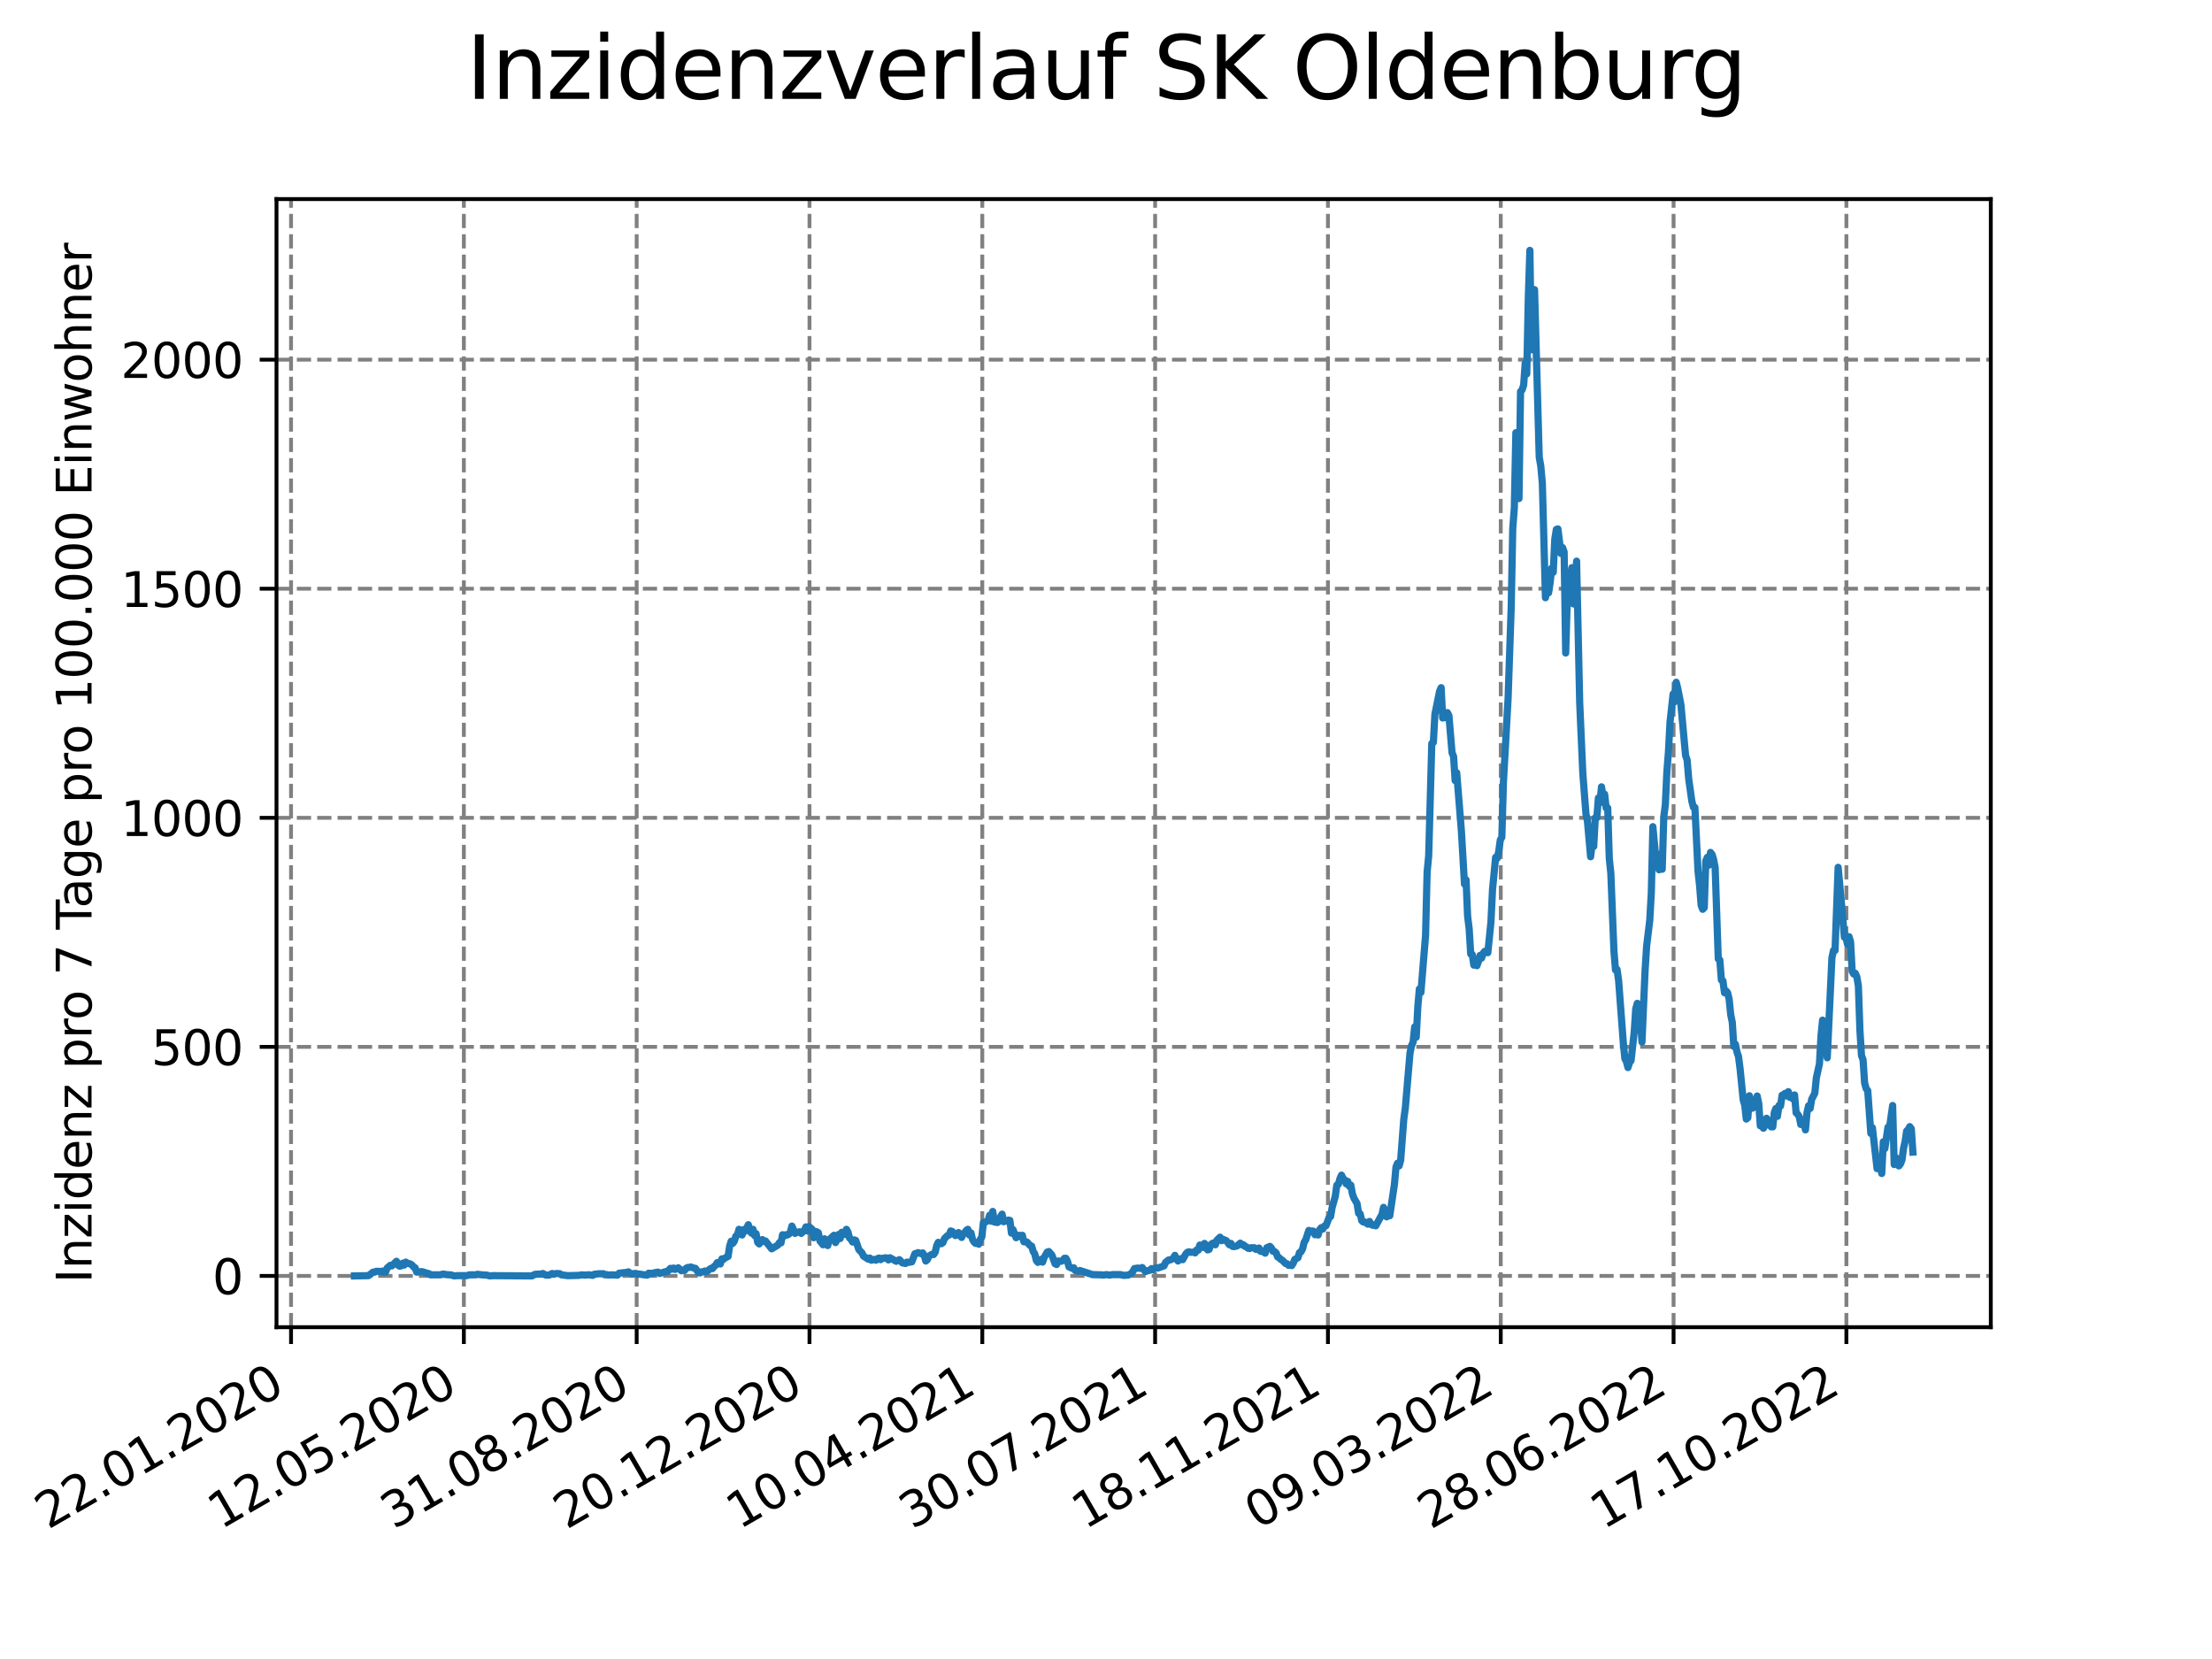 <?xml version="1.0" encoding="utf-8" standalone="no"?>
<!DOCTYPE svg PUBLIC "-//W3C//DTD SVG 1.1//EN"
  "http://www.w3.org/Graphics/SVG/1.1/DTD/svg11.dtd">
<svg xmlns:xlink="http://www.w3.org/1999/xlink" width="460.8pt" height="345.6pt" viewBox="0 0 460.8 345.6" xmlns="http://www.w3.org/2000/svg" version="1.1">
 <defs>
  <style type="text/css">*{stroke-linejoin: round; stroke-linecap: butt}</style>
 </defs>
 <g id="figure_1">
  <g id="patch_1">
   <path d="M 0 345.6 
L 460.8 345.6 
L 460.8 0 
L 0 0 
z
" style="fill: #ffffff"/>
  </g>
  <g id="axes_1">
   <g id="patch_2">
    <path d="M 57.6 276.48 
L 414.72 276.48 
L 414.72 41.472 
L 57.6 41.472 
z
" style="fill: #ffffff"/>
   </g>
   <g id="matplotlib.axis_1">
    <g id="xtick_1">
     <g id="line2d_1">
      <path d="M 60.63 276.48 
L 60.63 41.472 
" clip-path="url(#p6cd1d36411)" style="fill: none; stroke-dasharray: 2.96,1.28; stroke-dashoffset: 0; stroke: #808080; stroke-width: 0.8"/>
     </g>
     <g id="line2d_2">
      <defs>
       <path id="m07da570ac6" d="M 0 0 
L 0 3.5 
" style="stroke: #000000; stroke-width: 0.8"/>
      </defs>
      <g>
       <use xlink:href="#m07da570ac6" x="60.63" y="276.48" style="stroke: #000000; stroke-width: 0.8"/>
      </g>
     </g>
     <g id="text_1">
      <!-- 22.01.2020 -->
      <g transform="translate(10.005 318.689) rotate(-30) scale(0.1 -0.1)">
       <defs>
        <path id="DejaVuSans-32" d="M 1228 531 
L 3431 531 
L 3431 0 
L 469 0 
L 469 531 
Q 828 903 1448 1529 
Q 2069 2156 2228 2338 
Q 2531 2678 2651 2914 
Q 2772 3150 2772 3378 
Q 2772 3750 2511 3984 
Q 2250 4219 1831 4219 
Q 1534 4219 1204 4116 
Q 875 4013 500 3803 
L 500 4441 
Q 881 4594 1212 4672 
Q 1544 4750 1819 4750 
Q 2544 4750 2975 4387 
Q 3406 4025 3406 3419 
Q 3406 3131 3298 2873 
Q 3191 2616 2906 2266 
Q 2828 2175 2409 1742 
Q 1991 1309 1228 531 
z
" transform="scale(0.016)"/>
        <path id="DejaVuSans-2e" d="M 684 794 
L 1344 794 
L 1344 0 
L 684 0 
L 684 794 
z
" transform="scale(0.016)"/>
        <path id="DejaVuSans-30" d="M 2034 4250 
Q 1547 4250 1301 3770 
Q 1056 3291 1056 2328 
Q 1056 1369 1301 889 
Q 1547 409 2034 409 
Q 2525 409 2770 889 
Q 3016 1369 3016 2328 
Q 3016 3291 2770 3770 
Q 2525 4250 2034 4250 
z
M 2034 4750 
Q 2819 4750 3233 4129 
Q 3647 3509 3647 2328 
Q 3647 1150 3233 529 
Q 2819 -91 2034 -91 
Q 1250 -91 836 529 
Q 422 1150 422 2328 
Q 422 3509 836 4129 
Q 1250 4750 2034 4750 
z
" transform="scale(0.016)"/>
        <path id="DejaVuSans-31" d="M 794 531 
L 1825 531 
L 1825 4091 
L 703 3866 
L 703 4441 
L 1819 4666 
L 2450 4666 
L 2450 531 
L 3481 531 
L 3481 0 
L 794 0 
L 794 531 
z
" transform="scale(0.016)"/>
       </defs>
       <use xlink:href="#DejaVuSans-32"/>
       <use xlink:href="#DejaVuSans-32" x="63.623"/>
       <use xlink:href="#DejaVuSans-2e" x="127.246"/>
       <use xlink:href="#DejaVuSans-30" x="159.033"/>
       <use xlink:href="#DejaVuSans-31" x="222.656"/>
       <use xlink:href="#DejaVuSans-2e" x="286.279"/>
       <use xlink:href="#DejaVuSans-32" x="318.066"/>
       <use xlink:href="#DejaVuSans-30" x="381.689"/>
       <use xlink:href="#DejaVuSans-32" x="445.312"/>
       <use xlink:href="#DejaVuSans-30" x="508.936"/>
      </g>
     </g>
    </g>
    <g id="xtick_2">
     <g id="line2d_3">
      <path d="M 96.63 276.48 
L 96.63 41.472 
" clip-path="url(#p6cd1d36411)" style="fill: none; stroke-dasharray: 2.96,1.28; stroke-dashoffset: 0; stroke: #808080; stroke-width: 0.8"/>
     </g>
     <g id="line2d_4">
      <g>
       <use xlink:href="#m07da570ac6" x="96.63" y="276.48" style="stroke: #000000; stroke-width: 0.8"/>
      </g>
     </g>
     <g id="text_2">
      <!-- 12.05.2020 -->
      <g transform="translate(46.005 318.689) rotate(-30) scale(0.1 -0.1)">
       <defs>
        <path id="DejaVuSans-35" d="M 691 4666 
L 3169 4666 
L 3169 4134 
L 1269 4134 
L 1269 2991 
Q 1406 3038 1543 3061 
Q 1681 3084 1819 3084 
Q 2600 3084 3056 2656 
Q 3513 2228 3513 1497 
Q 3513 744 3044 326 
Q 2575 -91 1722 -91 
Q 1428 -91 1123 -41 
Q 819 9 494 109 
L 494 744 
Q 775 591 1075 516 
Q 1375 441 1709 441 
Q 2250 441 2565 725 
Q 2881 1009 2881 1497 
Q 2881 1984 2565 2268 
Q 2250 2553 1709 2553 
Q 1456 2553 1204 2497 
Q 953 2441 691 2322 
L 691 4666 
z
" transform="scale(0.016)"/>
       </defs>
       <use xlink:href="#DejaVuSans-31"/>
       <use xlink:href="#DejaVuSans-32" x="63.623"/>
       <use xlink:href="#DejaVuSans-2e" x="127.246"/>
       <use xlink:href="#DejaVuSans-30" x="159.033"/>
       <use xlink:href="#DejaVuSans-35" x="222.656"/>
       <use xlink:href="#DejaVuSans-2e" x="286.279"/>
       <use xlink:href="#DejaVuSans-32" x="318.066"/>
       <use xlink:href="#DejaVuSans-30" x="381.689"/>
       <use xlink:href="#DejaVuSans-32" x="445.312"/>
       <use xlink:href="#DejaVuSans-30" x="508.936"/>
      </g>
     </g>
    </g>
    <g id="xtick_3">
     <g id="line2d_5">
      <path d="M 132.631 276.48 
L 132.631 41.472 
" clip-path="url(#p6cd1d36411)" style="fill: none; stroke-dasharray: 2.96,1.28; stroke-dashoffset: 0; stroke: #808080; stroke-width: 0.8"/>
     </g>
     <g id="line2d_6">
      <g>
       <use xlink:href="#m07da570ac6" x="132.631" y="276.48" style="stroke: #000000; stroke-width: 0.8"/>
      </g>
     </g>
     <g id="text_3">
      <!-- 31.08.2020 -->
      <g transform="translate(82.006 318.689) rotate(-30) scale(0.1 -0.1)">
       <defs>
        <path id="DejaVuSans-33" d="M 2597 2516 
Q 3050 2419 3304 2112 
Q 3559 1806 3559 1356 
Q 3559 666 3084 287 
Q 2609 -91 1734 -91 
Q 1441 -91 1130 -33 
Q 819 25 488 141 
L 488 750 
Q 750 597 1062 519 
Q 1375 441 1716 441 
Q 2309 441 2620 675 
Q 2931 909 2931 1356 
Q 2931 1769 2642 2001 
Q 2353 2234 1838 2234 
L 1294 2234 
L 1294 2753 
L 1863 2753 
Q 2328 2753 2575 2939 
Q 2822 3125 2822 3475 
Q 2822 3834 2567 4026 
Q 2313 4219 1838 4219 
Q 1578 4219 1281 4162 
Q 984 4106 628 3988 
L 628 4550 
Q 988 4650 1302 4700 
Q 1616 4750 1894 4750 
Q 2613 4750 3031 4423 
Q 3450 4097 3450 3541 
Q 3450 3153 3228 2886 
Q 3006 2619 2597 2516 
z
" transform="scale(0.016)"/>
        <path id="DejaVuSans-38" d="M 2034 2216 
Q 1584 2216 1326 1975 
Q 1069 1734 1069 1313 
Q 1069 891 1326 650 
Q 1584 409 2034 409 
Q 2484 409 2743 651 
Q 3003 894 3003 1313 
Q 3003 1734 2745 1975 
Q 2488 2216 2034 2216 
z
M 1403 2484 
Q 997 2584 770 2862 
Q 544 3141 544 3541 
Q 544 4100 942 4425 
Q 1341 4750 2034 4750 
Q 2731 4750 3128 4425 
Q 3525 4100 3525 3541 
Q 3525 3141 3298 2862 
Q 3072 2584 2669 2484 
Q 3125 2378 3379 2068 
Q 3634 1759 3634 1313 
Q 3634 634 3220 271 
Q 2806 -91 2034 -91 
Q 1263 -91 848 271 
Q 434 634 434 1313 
Q 434 1759 690 2068 
Q 947 2378 1403 2484 
z
M 1172 3481 
Q 1172 3119 1398 2916 
Q 1625 2713 2034 2713 
Q 2441 2713 2670 2916 
Q 2900 3119 2900 3481 
Q 2900 3844 2670 4047 
Q 2441 4250 2034 4250 
Q 1625 4250 1398 4047 
Q 1172 3844 1172 3481 
z
" transform="scale(0.016)"/>
       </defs>
       <use xlink:href="#DejaVuSans-33"/>
       <use xlink:href="#DejaVuSans-31" x="63.623"/>
       <use xlink:href="#DejaVuSans-2e" x="127.246"/>
       <use xlink:href="#DejaVuSans-30" x="159.033"/>
       <use xlink:href="#DejaVuSans-38" x="222.656"/>
       <use xlink:href="#DejaVuSans-2e" x="286.279"/>
       <use xlink:href="#DejaVuSans-32" x="318.066"/>
       <use xlink:href="#DejaVuSans-30" x="381.689"/>
       <use xlink:href="#DejaVuSans-32" x="445.312"/>
       <use xlink:href="#DejaVuSans-30" x="508.936"/>
      </g>
     </g>
    </g>
    <g id="xtick_4">
     <g id="line2d_7">
      <path d="M 168.632 276.48 
L 168.632 41.472 
" clip-path="url(#p6cd1d36411)" style="fill: none; stroke-dasharray: 2.96,1.28; stroke-dashoffset: 0; stroke: #808080; stroke-width: 0.8"/>
     </g>
     <g id="line2d_8">
      <g>
       <use xlink:href="#m07da570ac6" x="168.632" y="276.48" style="stroke: #000000; stroke-width: 0.8"/>
      </g>
     </g>
     <g id="text_4">
      <!-- 20.12.2020 -->
      <g transform="translate(118.007 318.689) rotate(-30) scale(0.1 -0.1)">
       <use xlink:href="#DejaVuSans-32"/>
       <use xlink:href="#DejaVuSans-30" x="63.623"/>
       <use xlink:href="#DejaVuSans-2e" x="127.246"/>
       <use xlink:href="#DejaVuSans-31" x="159.033"/>
       <use xlink:href="#DejaVuSans-32" x="222.656"/>
       <use xlink:href="#DejaVuSans-2e" x="286.279"/>
       <use xlink:href="#DejaVuSans-32" x="318.066"/>
       <use xlink:href="#DejaVuSans-30" x="381.689"/>
       <use xlink:href="#DejaVuSans-32" x="445.312"/>
       <use xlink:href="#DejaVuSans-30" x="508.936"/>
      </g>
     </g>
    </g>
    <g id="xtick_5">
     <g id="line2d_9">
      <path d="M 204.632 276.48 
L 204.632 41.472 
" clip-path="url(#p6cd1d36411)" style="fill: none; stroke-dasharray: 2.96,1.28; stroke-dashoffset: 0; stroke: #808080; stroke-width: 0.8"/>
     </g>
     <g id="line2d_10">
      <g>
       <use xlink:href="#m07da570ac6" x="204.632" y="276.48" style="stroke: #000000; stroke-width: 0.8"/>
      </g>
     </g>
     <g id="text_5">
      <!-- 10.04.2021 -->
      <g transform="translate(154.007 318.689) rotate(-30) scale(0.1 -0.1)">
       <defs>
        <path id="DejaVuSans-34" d="M 2419 4116 
L 825 1625 
L 2419 1625 
L 2419 4116 
z
M 2253 4666 
L 3047 4666 
L 3047 1625 
L 3713 1625 
L 3713 1100 
L 3047 1100 
L 3047 0 
L 2419 0 
L 2419 1100 
L 313 1100 
L 313 1709 
L 2253 4666 
z
" transform="scale(0.016)"/>
       </defs>
       <use xlink:href="#DejaVuSans-31"/>
       <use xlink:href="#DejaVuSans-30" x="63.623"/>
       <use xlink:href="#DejaVuSans-2e" x="127.246"/>
       <use xlink:href="#DejaVuSans-30" x="159.033"/>
       <use xlink:href="#DejaVuSans-34" x="222.656"/>
       <use xlink:href="#DejaVuSans-2e" x="286.279"/>
       <use xlink:href="#DejaVuSans-32" x="318.066"/>
       <use xlink:href="#DejaVuSans-30" x="381.689"/>
       <use xlink:href="#DejaVuSans-32" x="445.312"/>
       <use xlink:href="#DejaVuSans-31" x="508.936"/>
      </g>
     </g>
    </g>
    <g id="xtick_6">
     <g id="line2d_11">
      <path d="M 240.633 276.48 
L 240.633 41.472 
" clip-path="url(#p6cd1d36411)" style="fill: none; stroke-dasharray: 2.96,1.28; stroke-dashoffset: 0; stroke: #808080; stroke-width: 0.8"/>
     </g>
     <g id="line2d_12">
      <g>
       <use xlink:href="#m07da570ac6" x="240.633" y="276.48" style="stroke: #000000; stroke-width: 0.8"/>
      </g>
     </g>
     <g id="text_6">
      <!-- 30.07.2021 -->
      <g transform="translate(190.008 318.689) rotate(-30) scale(0.1 -0.1)">
       <defs>
        <path id="DejaVuSans-37" d="M 525 4666 
L 3525 4666 
L 3525 4397 
L 1831 0 
L 1172 0 
L 2766 4134 
L 525 4134 
L 525 4666 
z
" transform="scale(0.016)"/>
       </defs>
       <use xlink:href="#DejaVuSans-33"/>
       <use xlink:href="#DejaVuSans-30" x="63.623"/>
       <use xlink:href="#DejaVuSans-2e" x="127.246"/>
       <use xlink:href="#DejaVuSans-30" x="159.033"/>
       <use xlink:href="#DejaVuSans-37" x="222.656"/>
       <use xlink:href="#DejaVuSans-2e" x="286.279"/>
       <use xlink:href="#DejaVuSans-32" x="318.066"/>
       <use xlink:href="#DejaVuSans-30" x="381.689"/>
       <use xlink:href="#DejaVuSans-32" x="445.312"/>
       <use xlink:href="#DejaVuSans-31" x="508.936"/>
      </g>
     </g>
    </g>
    <g id="xtick_7">
     <g id="line2d_13">
      <path d="M 276.634 276.48 
L 276.634 41.472 
" clip-path="url(#p6cd1d36411)" style="fill: none; stroke-dasharray: 2.96,1.28; stroke-dashoffset: 0; stroke: #808080; stroke-width: 0.8"/>
     </g>
     <g id="line2d_14">
      <g>
       <use xlink:href="#m07da570ac6" x="276.634" y="276.48" style="stroke: #000000; stroke-width: 0.8"/>
      </g>
     </g>
     <g id="text_7">
      <!-- 18.11.2021 -->
      <g transform="translate(226.008 318.689) rotate(-30) scale(0.1 -0.1)">
       <use xlink:href="#DejaVuSans-31"/>
       <use xlink:href="#DejaVuSans-38" x="63.623"/>
       <use xlink:href="#DejaVuSans-2e" x="127.246"/>
       <use xlink:href="#DejaVuSans-31" x="159.033"/>
       <use xlink:href="#DejaVuSans-31" x="222.656"/>
       <use xlink:href="#DejaVuSans-2e" x="286.279"/>
       <use xlink:href="#DejaVuSans-32" x="318.066"/>
       <use xlink:href="#DejaVuSans-30" x="381.689"/>
       <use xlink:href="#DejaVuSans-32" x="445.312"/>
       <use xlink:href="#DejaVuSans-31" x="508.936"/>
      </g>
     </g>
    </g>
    <g id="xtick_8">
     <g id="line2d_15">
      <path d="M 312.634 276.48 
L 312.634 41.472 
" clip-path="url(#p6cd1d36411)" style="fill: none; stroke-dasharray: 2.96,1.28; stroke-dashoffset: 0; stroke: #808080; stroke-width: 0.8"/>
     </g>
     <g id="line2d_16">
      <g>
       <use xlink:href="#m07da570ac6" x="312.634" y="276.48" style="stroke: #000000; stroke-width: 0.8"/>
      </g>
     </g>
     <g id="text_8">
      <!-- 09.03.2022 -->
      <g transform="translate(262.009 318.689) rotate(-30) scale(0.1 -0.1)">
       <defs>
        <path id="DejaVuSans-39" d="M 703 97 
L 703 672 
Q 941 559 1184 500 
Q 1428 441 1663 441 
Q 2288 441 2617 861 
Q 2947 1281 2994 2138 
Q 2813 1869 2534 1725 
Q 2256 1581 1919 1581 
Q 1219 1581 811 2004 
Q 403 2428 403 3163 
Q 403 3881 828 4315 
Q 1253 4750 1959 4750 
Q 2769 4750 3195 4129 
Q 3622 3509 3622 2328 
Q 3622 1225 3098 567 
Q 2575 -91 1691 -91 
Q 1453 -91 1209 -44 
Q 966 3 703 97 
z
M 1959 2075 
Q 2384 2075 2632 2365 
Q 2881 2656 2881 3163 
Q 2881 3666 2632 3958 
Q 2384 4250 1959 4250 
Q 1534 4250 1286 3958 
Q 1038 3666 1038 3163 
Q 1038 2656 1286 2365 
Q 1534 2075 1959 2075 
z
" transform="scale(0.016)"/>
       </defs>
       <use xlink:href="#DejaVuSans-30"/>
       <use xlink:href="#DejaVuSans-39" x="63.623"/>
       <use xlink:href="#DejaVuSans-2e" x="127.246"/>
       <use xlink:href="#DejaVuSans-30" x="159.033"/>
       <use xlink:href="#DejaVuSans-33" x="222.656"/>
       <use xlink:href="#DejaVuSans-2e" x="286.279"/>
       <use xlink:href="#DejaVuSans-32" x="318.066"/>
       <use xlink:href="#DejaVuSans-30" x="381.689"/>
       <use xlink:href="#DejaVuSans-32" x="445.312"/>
       <use xlink:href="#DejaVuSans-32" x="508.936"/>
      </g>
     </g>
    </g>
    <g id="xtick_9">
     <g id="line2d_17">
      <path d="M 348.635 276.48 
L 348.635 41.472 
" clip-path="url(#p6cd1d36411)" style="fill: none; stroke-dasharray: 2.96,1.28; stroke-dashoffset: 0; stroke: #808080; stroke-width: 0.8"/>
     </g>
     <g id="line2d_18">
      <g>
       <use xlink:href="#m07da570ac6" x="348.635" y="276.48" style="stroke: #000000; stroke-width: 0.8"/>
      </g>
     </g>
     <g id="text_9">
      <!-- 28.06.2022 -->
      <g transform="translate(298.01 318.689) rotate(-30) scale(0.1 -0.1)">
       <defs>
        <path id="DejaVuSans-36" d="M 2113 2584 
Q 1688 2584 1439 2293 
Q 1191 2003 1191 1497 
Q 1191 994 1439 701 
Q 1688 409 2113 409 
Q 2538 409 2786 701 
Q 3034 994 3034 1497 
Q 3034 2003 2786 2293 
Q 2538 2584 2113 2584 
z
M 3366 4563 
L 3366 3988 
Q 3128 4100 2886 4159 
Q 2644 4219 2406 4219 
Q 1781 4219 1451 3797 
Q 1122 3375 1075 2522 
Q 1259 2794 1537 2939 
Q 1816 3084 2150 3084 
Q 2853 3084 3261 2657 
Q 3669 2231 3669 1497 
Q 3669 778 3244 343 
Q 2819 -91 2113 -91 
Q 1303 -91 875 529 
Q 447 1150 447 2328 
Q 447 3434 972 4092 
Q 1497 4750 2381 4750 
Q 2619 4750 2861 4703 
Q 3103 4656 3366 4563 
z
" transform="scale(0.016)"/>
       </defs>
       <use xlink:href="#DejaVuSans-32"/>
       <use xlink:href="#DejaVuSans-38" x="63.623"/>
       <use xlink:href="#DejaVuSans-2e" x="127.246"/>
       <use xlink:href="#DejaVuSans-30" x="159.033"/>
       <use xlink:href="#DejaVuSans-36" x="222.656"/>
       <use xlink:href="#DejaVuSans-2e" x="286.279"/>
       <use xlink:href="#DejaVuSans-32" x="318.066"/>
       <use xlink:href="#DejaVuSans-30" x="381.689"/>
       <use xlink:href="#DejaVuSans-32" x="445.312"/>
       <use xlink:href="#DejaVuSans-32" x="508.936"/>
      </g>
     </g>
    </g>
    <g id="xtick_10">
     <g id="line2d_19">
      <path d="M 384.636 276.48 
L 384.636 41.472 
" clip-path="url(#p6cd1d36411)" style="fill: none; stroke-dasharray: 2.96,1.28; stroke-dashoffset: 0; stroke: #808080; stroke-width: 0.8"/>
     </g>
     <g id="line2d_20">
      <g>
       <use xlink:href="#m07da570ac6" x="384.636" y="276.48" style="stroke: #000000; stroke-width: 0.8"/>
      </g>
     </g>
     <g id="text_10">
      <!-- 17.10.2022 -->
      <g transform="translate(334.01 318.689) rotate(-30) scale(0.1 -0.1)">
       <use xlink:href="#DejaVuSans-31"/>
       <use xlink:href="#DejaVuSans-37" x="63.623"/>
       <use xlink:href="#DejaVuSans-2e" x="127.246"/>
       <use xlink:href="#DejaVuSans-31" x="159.033"/>
       <use xlink:href="#DejaVuSans-30" x="222.656"/>
       <use xlink:href="#DejaVuSans-2e" x="286.279"/>
       <use xlink:href="#DejaVuSans-32" x="318.066"/>
       <use xlink:href="#DejaVuSans-30" x="381.689"/>
       <use xlink:href="#DejaVuSans-32" x="445.312"/>
       <use xlink:href="#DejaVuSans-32" x="508.936"/>
      </g>
     </g>
    </g>
   </g>
   <g id="matplotlib.axis_2">
    <g id="ytick_1">
     <g id="line2d_21">
      <path d="M 57.6 265.798 
L 414.72 265.798 
" clip-path="url(#p6cd1d36411)" style="fill: none; stroke-dasharray: 2.96,1.28; stroke-dashoffset: 0; stroke: #808080; stroke-width: 0.8"/>
     </g>
     <g id="line2d_22">
      <defs>
       <path id="mb822106ac9" d="M 0 0 
L -3.5 0 
" style="stroke: #000000; stroke-width: 0.8"/>
      </defs>
      <g>
       <use xlink:href="#mb822106ac9" x="57.6" y="265.798" style="stroke: #000000; stroke-width: 0.8"/>
      </g>
     </g>
     <g id="text_11">
      <!-- 0 -->
      <g transform="translate(44.237 269.597) scale(0.1 -0.1)">
       <use xlink:href="#DejaVuSans-30"/>
      </g>
     </g>
    </g>
    <g id="ytick_2">
     <g id="line2d_23">
      <path d="M 57.6 218.08 
L 414.72 218.08 
" clip-path="url(#p6cd1d36411)" style="fill: none; stroke-dasharray: 2.96,1.28; stroke-dashoffset: 0; stroke: #808080; stroke-width: 0.8"/>
     </g>
     <g id="line2d_24">
      <g>
       <use xlink:href="#mb822106ac9" x="57.6" y="218.08" style="stroke: #000000; stroke-width: 0.8"/>
      </g>
     </g>
     <g id="text_12">
      <!-- 500 -->
      <g transform="translate(31.512 221.879) scale(0.1 -0.1)">
       <use xlink:href="#DejaVuSans-35"/>
       <use xlink:href="#DejaVuSans-30" x="63.623"/>
       <use xlink:href="#DejaVuSans-30" x="127.246"/>
      </g>
     </g>
    </g>
    <g id="ytick_3">
     <g id="line2d_25">
      <path d="M 57.6 170.363 
L 414.72 170.363 
" clip-path="url(#p6cd1d36411)" style="fill: none; stroke-dasharray: 2.96,1.28; stroke-dashoffset: 0; stroke: #808080; stroke-width: 0.8"/>
     </g>
     <g id="line2d_26">
      <g>
       <use xlink:href="#mb822106ac9" x="57.6" y="170.363" style="stroke: #000000; stroke-width: 0.8"/>
      </g>
     </g>
     <g id="text_13">
      <!-- 1000 -->
      <g transform="translate(25.15 174.162) scale(0.1 -0.1)">
       <use xlink:href="#DejaVuSans-31"/>
       <use xlink:href="#DejaVuSans-30" x="63.623"/>
       <use xlink:href="#DejaVuSans-30" x="127.246"/>
       <use xlink:href="#DejaVuSans-30" x="190.869"/>
      </g>
     </g>
    </g>
    <g id="ytick_4">
     <g id="line2d_27">
      <path d="M 57.6 122.645 
L 414.72 122.645 
" clip-path="url(#p6cd1d36411)" style="fill: none; stroke-dasharray: 2.96,1.28; stroke-dashoffset: 0; stroke: #808080; stroke-width: 0.8"/>
     </g>
     <g id="line2d_28">
      <g>
       <use xlink:href="#mb822106ac9" x="57.6" y="122.645" style="stroke: #000000; stroke-width: 0.8"/>
      </g>
     </g>
     <g id="text_14">
      <!-- 1500 -->
      <g transform="translate(25.15 126.444) scale(0.1 -0.1)">
       <use xlink:href="#DejaVuSans-31"/>
       <use xlink:href="#DejaVuSans-35" x="63.623"/>
       <use xlink:href="#DejaVuSans-30" x="127.246"/>
       <use xlink:href="#DejaVuSans-30" x="190.869"/>
      </g>
     </g>
    </g>
    <g id="ytick_5">
     <g id="line2d_29">
      <path d="M 57.6 74.927 
L 414.72 74.927 
" clip-path="url(#p6cd1d36411)" style="fill: none; stroke-dasharray: 2.96,1.28; stroke-dashoffset: 0; stroke: #808080; stroke-width: 0.8"/>
     </g>
     <g id="line2d_30">
      <g>
       <use xlink:href="#mb822106ac9" x="57.6" y="74.927" style="stroke: #000000; stroke-width: 0.8"/>
      </g>
     </g>
     <g id="text_15">
      <!-- 2000 -->
      <g transform="translate(25.15 78.727) scale(0.1 -0.1)">
       <use xlink:href="#DejaVuSans-32"/>
       <use xlink:href="#DejaVuSans-30" x="63.623"/>
       <use xlink:href="#DejaVuSans-30" x="127.246"/>
       <use xlink:href="#DejaVuSans-30" x="190.869"/>
      </g>
     </g>
    </g>
    <g id="text_16">
     <!-- Inzidenz pro 7 Tage pro 100.000 Einwohner -->
     <g transform="translate(19.07 267.301) rotate(-90) scale(0.1 -0.1)">
      <defs>
       <path id="DejaVuSans-49" d="M 628 4666 
L 1259 4666 
L 1259 0 
L 628 0 
L 628 4666 
z
" transform="scale(0.016)"/>
       <path id="DejaVuSans-6e" d="M 3513 2113 
L 3513 0 
L 2938 0 
L 2938 2094 
Q 2938 2591 2744 2837 
Q 2550 3084 2163 3084 
Q 1697 3084 1428 2787 
Q 1159 2491 1159 1978 
L 1159 0 
L 581 0 
L 581 3500 
L 1159 3500 
L 1159 2956 
Q 1366 3272 1645 3428 
Q 1925 3584 2291 3584 
Q 2894 3584 3203 3211 
Q 3513 2838 3513 2113 
z
" transform="scale(0.016)"/>
       <path id="DejaVuSans-7a" d="M 353 3500 
L 3084 3500 
L 3084 2975 
L 922 459 
L 3084 459 
L 3084 0 
L 275 0 
L 275 525 
L 2438 3041 
L 353 3041 
L 353 3500 
z
" transform="scale(0.016)"/>
       <path id="DejaVuSans-69" d="M 603 3500 
L 1178 3500 
L 1178 0 
L 603 0 
L 603 3500 
z
M 603 4863 
L 1178 4863 
L 1178 4134 
L 603 4134 
L 603 4863 
z
" transform="scale(0.016)"/>
       <path id="DejaVuSans-64" d="M 2906 2969 
L 2906 4863 
L 3481 4863 
L 3481 0 
L 2906 0 
L 2906 525 
Q 2725 213 2448 61 
Q 2172 -91 1784 -91 
Q 1150 -91 751 415 
Q 353 922 353 1747 
Q 353 2572 751 3078 
Q 1150 3584 1784 3584 
Q 2172 3584 2448 3432 
Q 2725 3281 2906 2969 
z
M 947 1747 
Q 947 1113 1208 752 
Q 1469 391 1925 391 
Q 2381 391 2643 752 
Q 2906 1113 2906 1747 
Q 2906 2381 2643 2742 
Q 2381 3103 1925 3103 
Q 1469 3103 1208 2742 
Q 947 2381 947 1747 
z
" transform="scale(0.016)"/>
       <path id="DejaVuSans-65" d="M 3597 1894 
L 3597 1613 
L 953 1613 
Q 991 1019 1311 708 
Q 1631 397 2203 397 
Q 2534 397 2845 478 
Q 3156 559 3463 722 
L 3463 178 
Q 3153 47 2828 -22 
Q 2503 -91 2169 -91 
Q 1331 -91 842 396 
Q 353 884 353 1716 
Q 353 2575 817 3079 
Q 1281 3584 2069 3584 
Q 2775 3584 3186 3129 
Q 3597 2675 3597 1894 
z
M 3022 2063 
Q 3016 2534 2758 2815 
Q 2500 3097 2075 3097 
Q 1594 3097 1305 2825 
Q 1016 2553 972 2059 
L 3022 2063 
z
" transform="scale(0.016)"/>
       <path id="DejaVuSans-20" transform="scale(0.016)"/>
       <path id="DejaVuSans-70" d="M 1159 525 
L 1159 -1331 
L 581 -1331 
L 581 3500 
L 1159 3500 
L 1159 2969 
Q 1341 3281 1617 3432 
Q 1894 3584 2278 3584 
Q 2916 3584 3314 3078 
Q 3713 2572 3713 1747 
Q 3713 922 3314 415 
Q 2916 -91 2278 -91 
Q 1894 -91 1617 61 
Q 1341 213 1159 525 
z
M 3116 1747 
Q 3116 2381 2855 2742 
Q 2594 3103 2138 3103 
Q 1681 3103 1420 2742 
Q 1159 2381 1159 1747 
Q 1159 1113 1420 752 
Q 1681 391 2138 391 
Q 2594 391 2855 752 
Q 3116 1113 3116 1747 
z
" transform="scale(0.016)"/>
       <path id="DejaVuSans-72" d="M 2631 2963 
Q 2534 3019 2420 3045 
Q 2306 3072 2169 3072 
Q 1681 3072 1420 2755 
Q 1159 2438 1159 1844 
L 1159 0 
L 581 0 
L 581 3500 
L 1159 3500 
L 1159 2956 
Q 1341 3275 1631 3429 
Q 1922 3584 2338 3584 
Q 2397 3584 2469 3576 
Q 2541 3569 2628 3553 
L 2631 2963 
z
" transform="scale(0.016)"/>
       <path id="DejaVuSans-6f" d="M 1959 3097 
Q 1497 3097 1228 2736 
Q 959 2375 959 1747 
Q 959 1119 1226 758 
Q 1494 397 1959 397 
Q 2419 397 2687 759 
Q 2956 1122 2956 1747 
Q 2956 2369 2687 2733 
Q 2419 3097 1959 3097 
z
M 1959 3584 
Q 2709 3584 3137 3096 
Q 3566 2609 3566 1747 
Q 3566 888 3137 398 
Q 2709 -91 1959 -91 
Q 1206 -91 779 398 
Q 353 888 353 1747 
Q 353 2609 779 3096 
Q 1206 3584 1959 3584 
z
" transform="scale(0.016)"/>
       <path id="DejaVuSans-54" d="M -19 4666 
L 3928 4666 
L 3928 4134 
L 2272 4134 
L 2272 0 
L 1638 0 
L 1638 4134 
L -19 4134 
L -19 4666 
z
" transform="scale(0.016)"/>
       <path id="DejaVuSans-61" d="M 2194 1759 
Q 1497 1759 1228 1600 
Q 959 1441 959 1056 
Q 959 750 1161 570 
Q 1363 391 1709 391 
Q 2188 391 2477 730 
Q 2766 1069 2766 1631 
L 2766 1759 
L 2194 1759 
z
M 3341 1997 
L 3341 0 
L 2766 0 
L 2766 531 
Q 2569 213 2275 61 
Q 1981 -91 1556 -91 
Q 1019 -91 701 211 
Q 384 513 384 1019 
Q 384 1609 779 1909 
Q 1175 2209 1959 2209 
L 2766 2209 
L 2766 2266 
Q 2766 2663 2505 2880 
Q 2244 3097 1772 3097 
Q 1472 3097 1187 3025 
Q 903 2953 641 2809 
L 641 3341 
Q 956 3463 1253 3523 
Q 1550 3584 1831 3584 
Q 2591 3584 2966 3190 
Q 3341 2797 3341 1997 
z
" transform="scale(0.016)"/>
       <path id="DejaVuSans-67" d="M 2906 1791 
Q 2906 2416 2648 2759 
Q 2391 3103 1925 3103 
Q 1463 3103 1205 2759 
Q 947 2416 947 1791 
Q 947 1169 1205 825 
Q 1463 481 1925 481 
Q 2391 481 2648 825 
Q 2906 1169 2906 1791 
z
M 3481 434 
Q 3481 -459 3084 -895 
Q 2688 -1331 1869 -1331 
Q 1566 -1331 1297 -1286 
Q 1028 -1241 775 -1147 
L 775 -588 
Q 1028 -725 1275 -790 
Q 1522 -856 1778 -856 
Q 2344 -856 2625 -561 
Q 2906 -266 2906 331 
L 2906 616 
Q 2728 306 2450 153 
Q 2172 0 1784 0 
Q 1141 0 747 490 
Q 353 981 353 1791 
Q 353 2603 747 3093 
Q 1141 3584 1784 3584 
Q 2172 3584 2450 3431 
Q 2728 3278 2906 2969 
L 2906 3500 
L 3481 3500 
L 3481 434 
z
" transform="scale(0.016)"/>
       <path id="DejaVuSans-45" d="M 628 4666 
L 3578 4666 
L 3578 4134 
L 1259 4134 
L 1259 2753 
L 3481 2753 
L 3481 2222 
L 1259 2222 
L 1259 531 
L 3634 531 
L 3634 0 
L 628 0 
L 628 4666 
z
" transform="scale(0.016)"/>
       <path id="DejaVuSans-77" d="M 269 3500 
L 844 3500 
L 1563 769 
L 2278 3500 
L 2956 3500 
L 3675 769 
L 4391 3500 
L 4966 3500 
L 4050 0 
L 3372 0 
L 2619 2869 
L 1863 0 
L 1184 0 
L 269 3500 
z
" transform="scale(0.016)"/>
       <path id="DejaVuSans-68" d="M 3513 2113 
L 3513 0 
L 2938 0 
L 2938 2094 
Q 2938 2591 2744 2837 
Q 2550 3084 2163 3084 
Q 1697 3084 1428 2787 
Q 1159 2491 1159 1978 
L 1159 0 
L 581 0 
L 581 4863 
L 1159 4863 
L 1159 2956 
Q 1366 3272 1645 3428 
Q 1925 3584 2291 3584 
Q 2894 3584 3203 3211 
Q 3513 2838 3513 2113 
z
" transform="scale(0.016)"/>
      </defs>
      <use xlink:href="#DejaVuSans-49"/>
      <use xlink:href="#DejaVuSans-6e" x="29.492"/>
      <use xlink:href="#DejaVuSans-7a" x="92.871"/>
      <use xlink:href="#DejaVuSans-69" x="145.361"/>
      <use xlink:href="#DejaVuSans-64" x="173.145"/>
      <use xlink:href="#DejaVuSans-65" x="236.621"/>
      <use xlink:href="#DejaVuSans-6e" x="298.145"/>
      <use xlink:href="#DejaVuSans-7a" x="361.523"/>
      <use xlink:href="#DejaVuSans-20" x="414.014"/>
      <use xlink:href="#DejaVuSans-70" x="445.801"/>
      <use xlink:href="#DejaVuSans-72" x="509.277"/>
      <use xlink:href="#DejaVuSans-6f" x="548.141"/>
      <use xlink:href="#DejaVuSans-20" x="609.322"/>
      <use xlink:href="#DejaVuSans-37" x="641.109"/>
      <use xlink:href="#DejaVuSans-20" x="704.732"/>
      <use xlink:href="#DejaVuSans-54" x="736.52"/>
      <use xlink:href="#DejaVuSans-61" x="781.104"/>
      <use xlink:href="#DejaVuSans-67" x="842.383"/>
      <use xlink:href="#DejaVuSans-65" x="905.859"/>
      <use xlink:href="#DejaVuSans-20" x="967.383"/>
      <use xlink:href="#DejaVuSans-70" x="999.17"/>
      <use xlink:href="#DejaVuSans-72" x="1062.646"/>
      <use xlink:href="#DejaVuSans-6f" x="1101.51"/>
      <use xlink:href="#DejaVuSans-20" x="1162.691"/>
      <use xlink:href="#DejaVuSans-31" x="1194.479"/>
      <use xlink:href="#DejaVuSans-30" x="1258.102"/>
      <use xlink:href="#DejaVuSans-30" x="1321.725"/>
      <use xlink:href="#DejaVuSans-2e" x="1385.348"/>
      <use xlink:href="#DejaVuSans-30" x="1417.135"/>
      <use xlink:href="#DejaVuSans-30" x="1480.758"/>
      <use xlink:href="#DejaVuSans-30" x="1544.381"/>
      <use xlink:href="#DejaVuSans-20" x="1608.004"/>
      <use xlink:href="#DejaVuSans-45" x="1639.791"/>
      <use xlink:href="#DejaVuSans-69" x="1702.975"/>
      <use xlink:href="#DejaVuSans-6e" x="1730.758"/>
      <use xlink:href="#DejaVuSans-77" x="1794.137"/>
      <use xlink:href="#DejaVuSans-6f" x="1875.924"/>
      <use xlink:href="#DejaVuSans-68" x="1937.105"/>
      <use xlink:href="#DejaVuSans-6e" x="2000.484"/>
      <use xlink:href="#DejaVuSans-65" x="2063.863"/>
      <use xlink:href="#DejaVuSans-72" x="2125.387"/>
     </g>
    </g>
   </g>
   <g id="line2d_31">
    <path d="M 73.833 265.798 
L 76.752 265.741 
L 77.725 265.008 
L 78.049 265.008 
L 78.373 264.838 
L 79.022 264.838 
L 79.346 264.951 
L 79.671 264.782 
L 79.995 265.008 
L 80.319 265.008 
L 80.644 264.161 
L 81.292 263.596 
L 81.617 263.709 
L 82.59 262.75 
L 82.914 263.54 
L 83.238 263.766 
L 83.563 263.709 
L 83.887 263.145 
L 84.211 263.54 
L 84.536 262.919 
L 84.86 263.145 
L 85.509 263.314 
L 85.833 263.54 
L 86.157 263.935 
L 86.482 264.104 
L 86.806 265.008 
L 87.455 264.951 
L 87.779 264.895 
L 88.103 264.951 
L 88.752 265.177 
L 89.401 265.346 
L 89.725 265.572 
L 91.671 265.572 
L 92.32 265.403 
L 92.968 265.516 
L 93.617 265.572 
L 93.941 265.572 
L 94.59 265.798 
L 95.239 265.741 
L 97.185 265.741 
L 97.833 265.572 
L 99.13 265.572 
L 99.455 265.459 
L 100.428 265.572 
L 101.401 265.628 
L 102.049 265.798 
L 102.698 265.741 
L 110.806 265.798 
L 111.455 265.459 
L 112.752 265.403 
L 113.077 265.29 
L 113.725 265.628 
L 114.374 265.628 
L 115.023 265.29 
L 115.347 265.403 
L 115.996 265.29 
L 116.644 265.346 
L 116.969 265.572 
L 118.266 265.741 
L 120.536 265.685 
L 121.185 265.572 
L 121.834 265.628 
L 122.482 265.572 
L 122.807 265.572 
L 123.455 265.685 
L 123.78 265.459 
L 124.753 265.346 
L 125.726 265.346 
L 126.05 265.572 
L 126.374 265.516 
L 126.699 265.628 
L 127.347 265.572 
L 128.645 265.628 
L 128.969 265.233 
L 129.942 265.12 
L 130.266 265.12 
L 130.915 264.951 
L 131.239 265.233 
L 131.564 265.346 
L 132.212 265.29 
L 132.536 265.29 
L 132.861 265.459 
L 133.185 265.403 
L 133.834 265.516 
L 134.807 265.628 
L 135.131 265.233 
L 135.78 265.29 
L 136.428 265.12 
L 137.077 265.008 
L 137.401 265.29 
L 138.699 264.895 
L 139.023 264.895 
L 139.672 264.217 
L 139.996 264.387 
L 140.32 264.161 
L 140.645 264.443 
L 141.293 264.104 
L 141.942 264.725 
L 142.266 264.612 
L 142.591 264.669 
L 142.915 264.217 
L 143.239 264.048 
L 143.564 264.048 
L 143.888 263.935 
L 144.537 264.161 
L 144.861 264.217 
L 145.51 265.12 
L 145.834 265.177 
L 146.158 264.951 
L 146.483 264.951 
L 146.807 264.782 
L 147.131 264.951 
L 148.104 264.217 
L 148.429 264.274 
L 148.753 263.822 
L 149.077 263.596 
L 149.402 263.032 
L 149.726 262.976 
L 150.05 263.314 
L 150.375 262.242 
L 150.699 262.355 
L 151.023 262.072 
L 151.672 261.734 
L 151.996 259.589 
L 152.321 258.573 
L 152.645 259.024 
L 152.969 258.573 
L 153.294 257.5 
L 153.618 257.275 
L 153.942 256.089 
L 154.591 257.275 
L 154.915 256.146 
L 155.24 256.484 
L 155.888 255.13 
L 156.213 256.372 
L 156.537 256.88 
L 156.861 256.089 
L 157.186 257.388 
L 157.51 256.992 
L 157.834 258.799 
L 158.159 259.137 
L 158.807 258.234 
L 159.132 258.629 
L 159.456 258.516 
L 160.753 260.153 
L 162.051 259.363 
L 162.375 258.855 
L 162.699 258.912 
L 163.024 257.218 
L 163.348 257.5 
L 163.672 257.218 
L 163.997 257.275 
L 164.321 257.105 
L 164.645 256.654 
L 164.97 255.412 
L 165.618 256.936 
L 165.943 256.654 
L 166.267 256.71 
L 166.591 256.597 
L 166.915 256.936 
L 167.564 256.315 
L 167.888 255.581 
L 168.213 256.428 
L 168.537 255.525 
L 169.186 256.089 
L 169.51 257.839 
L 169.834 256.541 
L 170.159 256.597 
L 170.483 256.823 
L 170.807 258.516 
L 171.456 259.307 
L 171.78 258.065 
L 172.105 259.194 
L 172.429 259.476 
L 172.753 258.234 
L 173.726 257.331 
L 174.051 258.855 
L 174.375 258.234 
L 174.699 257.162 
L 175.024 258.008 
L 175.348 256.71 
L 175.672 257.049 
L 175.997 257.162 
L 176.321 256.089 
L 176.645 256.654 
L 176.97 257.896 
L 177.294 258.178 
L 177.618 258.742 
L 177.943 258.291 
L 178.267 258.404 
L 178.916 260.323 
L 179.564 261 
L 179.889 261.677 
L 180.862 262.298 
L 181.186 262.072 
L 181.51 262.524 
L 182.159 262.355 
L 182.483 262.524 
L 182.808 262.185 
L 183.132 262.072 
L 183.456 262.411 
L 183.781 262.129 
L 184.105 262.129 
L 184.429 262.016 
L 184.754 262.072 
L 185.078 262.468 
L 185.402 262.016 
L 186.7 262.75 
L 187.348 262.411 
L 187.997 263.088 
L 188.646 263.201 
L 188.97 262.919 
L 189.294 262.976 
L 189.943 262.863 
L 190.592 261.169 
L 190.916 261.113 
L 191.24 260.944 
L 191.889 261.169 
L 192.213 261 
L 192.538 261.508 
L 192.862 262.693 
L 193.186 262.411 
L 193.511 261.677 
L 194.159 261.282 
L 194.484 261.339 
L 194.808 260.887 
L 195.132 259.476 
L 195.457 258.799 
L 195.781 259.081 
L 196.105 259.081 
L 196.43 258.855 
L 196.754 258.008 
L 197.403 257.388 
L 197.727 257.275 
L 198.051 256.428 
L 198.376 256.541 
L 199.024 257.388 
L 199.349 257.275 
L 199.673 256.767 
L 200.322 257.783 
L 200.646 257.049 
L 200.97 256.767 
L 201.295 256.315 
L 201.619 256.089 
L 201.943 257.275 
L 202.267 256.823 
L 202.592 258.178 
L 202.916 258.742 
L 203.24 259.024 
L 203.565 258.912 
L 203.889 259.194 
L 204.213 258.178 
L 204.538 257.67 
L 204.862 254.622 
L 205.186 254.622 
L 205.835 254.283 
L 206.159 253.154 
L 206.484 254.396 
L 206.808 252.364 
L 207.132 254.565 
L 207.781 254.678 
L 208.105 254.452 
L 208.43 253.436 
L 208.754 252.928 
L 209.078 254.509 
L 209.403 254.227 
L 209.727 254.396 
L 210.051 254.17 
L 210.376 254.227 
L 210.7 256.88 
L 211.024 256.146 
L 211.673 257.839 
L 211.997 257.388 
L 212.322 257.331 
L 212.646 257.67 
L 212.97 257.331 
L 213.295 258.686 
L 213.943 258.742 
L 214.592 259.476 
L 214.916 259.589 
L 215.241 260.718 
L 215.565 261.226 
L 215.889 262.58 
L 216.214 262.976 
L 216.538 262.468 
L 216.862 262.355 
L 217.187 262.919 
L 217.511 261.96 
L 218.16 260.831 
L 218.484 260.718 
L 219.133 261.452 
L 219.781 263.258 
L 220.106 263.427 
L 220.43 262.693 
L 221.079 262.75 
L 221.403 262.58 
L 221.727 262.129 
L 222.052 262.129 
L 222.376 262.75 
L 222.7 263.935 
L 223.349 264.217 
L 223.673 264.104 
L 223.998 264.669 
L 224.646 264.838 
L 224.971 264.669 
L 227.565 265.516 
L 229.511 265.572 
L 229.836 265.628 
L 230.484 265.516 
L 231.133 265.628 
L 231.782 265.516 
L 233.403 265.516 
L 234.052 265.685 
L 235.025 265.628 
L 235.674 265.29 
L 235.998 264.895 
L 236.322 264.274 
L 236.971 264.161 
L 237.619 264.217 
L 237.944 264.048 
L 238.592 264.895 
L 239.241 264.669 
L 239.565 264.612 
L 239.89 264.274 
L 240.214 264.5 
L 240.538 264.217 
L 240.863 264.104 
L 241.187 264.161 
L 242.484 263.709 
L 242.809 262.976 
L 243.457 262.468 
L 243.782 262.468 
L 244.43 262.129 
L 244.755 261.508 
L 245.079 262.298 
L 245.403 262.693 
L 245.728 262.355 
L 246.052 262.185 
L 246.376 262.411 
L 247.025 261.226 
L 247.349 260.887 
L 247.674 260.774 
L 247.998 260.887 
L 248.647 260.831 
L 248.971 261 
L 249.295 260.379 
L 249.62 260.436 
L 249.944 259.363 
L 250.593 259.871 
L 250.917 259.024 
L 251.241 259.42 
L 251.566 260.379 
L 251.89 260.266 
L 252.214 259.307 
L 252.539 259.024 
L 252.863 258.912 
L 253.187 259.307 
L 253.512 258.347 
L 254.16 257.726 
L 254.485 258.46 
L 254.809 258.178 
L 255.458 258.46 
L 256.106 259.307 
L 256.431 259.024 
L 256.755 259.645 
L 257.079 259.702 
L 257.728 259.532 
L 258.377 258.968 
L 258.701 259.307 
L 259.025 259.307 
L 259.35 259.645 
L 259.674 259.758 
L 259.998 260.04 
L 260.323 260.097 
L 260.647 259.928 
L 261.296 259.928 
L 261.62 260.266 
L 261.944 260.266 
L 262.269 259.984 
L 262.593 260.661 
L 263.242 260.774 
L 263.566 261.056 
L 263.89 259.928 
L 264.539 259.645 
L 264.863 259.984 
L 265.188 260.661 
L 265.512 260.718 
L 265.836 261 
L 266.161 261.847 
L 266.485 262.016 
L 266.809 262.355 
L 267.134 262.524 
L 267.782 263.201 
L 268.107 263.258 
L 268.431 263.596 
L 268.755 263.54 
L 269.08 263.653 
L 269.404 263.145 
L 269.728 262.355 
L 270.377 262.016 
L 270.701 260.944 
L 271.025 260.774 
L 271.35 260.153 
L 271.674 258.799 
L 271.998 258.291 
L 272.647 256.315 
L 272.971 256.597 
L 273.296 256.428 
L 273.62 256.484 
L 273.944 257.218 
L 274.269 256.88 
L 274.593 257.275 
L 274.917 256.146 
L 275.242 255.751 
L 275.566 256.033 
L 275.89 255.412 
L 276.215 255.356 
L 276.863 253.662 
L 277.188 253.436 
L 277.512 251.517 
L 278.161 249.203 
L 278.485 246.889 
L 278.809 246.719 
L 279.134 245.534 
L 279.458 244.8 
L 279.782 245.478 
L 280.107 245.76 
L 280.431 246.607 
L 280.755 246.099 
L 281.08 247.115 
L 281.404 246.889 
L 281.728 248.695 
L 282.053 249.598 
L 282.701 250.727 
L 283.026 252.759 
L 283.35 252.872 
L 283.674 254.283 
L 283.999 254.565 
L 284.323 254.565 
L 284.972 255.017 
L 285.296 254.452 
L 285.62 255.073 
L 285.945 255.243 
L 286.269 255.13 
L 286.593 255.356 
L 287.891 252.985 
L 288.215 251.517 
L 288.539 252.251 
L 288.864 253.493 
L 289.188 253.154 
L 289.512 253.267 
L 290.485 246.719 
L 290.81 243.107 
L 291.134 242.317 
L 291.458 242.881 
L 291.783 241.696 
L 292.431 233.173 
L 292.756 230.802 
L 293.729 219.344 
L 294.053 217.82 
L 294.377 217.086 
L 294.702 213.925 
L 295.026 216.07 
L 295.35 209.861 
L 295.675 206.023 
L 295.999 206.757 
L 296.972 194.847 
L 297.296 181.639 
L 297.621 178.308 
L 298.269 154.884 
L 298.594 154.658 
L 298.918 148.788 
L 299.891 143.99 
L 300.215 143.256 
L 300.54 149.578 
L 300.864 149.013 
L 301.188 149.521 
L 301.513 148.449 
L 301.837 149.07 
L 302.486 156.803 
L 302.81 157.593 
L 303.134 162.617 
L 303.459 160.98 
L 304.432 173.059 
L 305.08 184.179 
L 305.405 183.275 
L 305.729 190.839 
L 306.053 193.492 
L 306.377 198.741 
L 306.702 198.854 
L 307.026 201.056 
L 307.35 200.717 
L 307.675 201.169 
L 307.999 200.265 
L 308.323 199.024 
L 308.648 199.588 
L 308.972 198.572 
L 309.296 198.177 
L 309.621 198.403 
L 309.945 198.459 
L 310.594 192.024 
L 310.918 185.308 
L 311.567 178.591 
L 311.891 178.816 
L 312.215 177.349 
L 312.54 174.978 
L 312.864 174.414 
L 313.188 163.012 
L 314.161 145.514 
L 314.81 126.548 
L 315.134 110.123 
L 315.459 105.833 
L 315.783 90.142 
L 316.432 103.858 
L 316.756 81.562 
L 317.08 81.223 
L 317.405 80.207 
L 317.729 75.635 
L 318.053 77.893 
L 318.378 61.863 
L 318.702 52.154 
L 319.026 72.869 
L 319.351 63.725 
L 319.675 60.339 
L 320.648 95.222 
L 320.972 97.084 
L 321.297 100.64 
L 321.945 124.516 
L 322.27 122.484 
L 322.594 123.5 
L 322.918 121.412 
L 323.243 118.364 
L 323.567 119.211 
L 323.891 112.324 
L 324.216 110.292 
L 324.54 110.179 
L 325.189 115.316 
L 325.513 114.074 
L 325.837 114.977 
L 326.162 136.031 
L 326.486 125.194 
L 326.81 123.162 
L 327.459 118.251 
L 327.783 125.815 
L 328.108 125.42 
L 328.432 116.896 
L 329.081 146.417 
L 329.729 161.093 
L 330.378 169.503 
L 330.702 171.14 
L 331.351 178.478 
L 331.675 175.825 
L 332 176.333 
L 332.324 170.35 
L 332.648 170.35 
L 332.973 166.229 
L 333.297 167.245 
L 333.621 163.915 
L 333.946 165.947 
L 334.27 165.439 
L 334.594 168.318 
L 334.919 168.318 
L 335.243 178.816 
L 335.567 181.921 
L 336.216 198.177 
L 336.54 202.072 
L 336.865 201.959 
L 337.189 204.273 
L 338.162 217.199 
L 338.486 220.529 
L 338.811 221.15 
L 339.135 222.392 
L 339.459 221.376 
L 339.784 220.924 
L 340.432 215.054 
L 340.756 210.143 
L 341.081 209.014 
L 341.405 209.635 
L 341.729 212.232 
L 342.054 217.086 
L 342.702 202.128 
L 343.027 197.048 
L 343.675 191.742 
L 344 185.928 
L 344.324 172.212 
L 344.973 179.211 
L 345.297 177.913 
L 345.621 181.187 
L 345.946 179.663 
L 346.27 181.074 
L 346.594 170.18 
L 346.919 167.64 
L 347.243 160.754 
L 347.567 156.634 
L 347.892 150.481 
L 348.54 144.554 
L 348.865 146.191 
L 349.189 142.127 
L 349.513 143.425 
L 350.162 146.756 
L 351.135 157.367 
L 351.459 158.327 
L 351.784 162.222 
L 352.432 166.85 
L 352.757 168.148 
L 353.081 168.205 
L 353.73 181.526 
L 354.054 184.461 
L 354.378 188.581 
L 354.703 189.428 
L 355.027 189.089 
L 355.351 179.324 
L 355.676 178.591 
L 356 180.227 
L 356.324 177.575 
L 356.649 177.97 
L 356.973 179.042 
L 357.297 180.735 
L 357.946 199.757 
L 358.27 199.983 
L 358.595 204.16 
L 358.919 204.329 
L 359.243 206.813 
L 359.568 206.418 
L 359.892 206.813 
L 360.216 208.168 
L 360.541 211.385 
L 360.865 212.965 
L 361.189 217.989 
L 361.514 217.537 
L 361.838 219.118 
L 362.162 220.078 
L 362.487 222.618 
L 363.135 229.109 
L 363.46 230.238 
L 363.784 233.116 
L 364.108 232.834 
L 364.433 228.262 
L 365.081 230.858 
L 365.406 230.181 
L 365.73 230.181 
L 366.054 228.318 
L 366.379 229.899 
L 366.703 234.527 
L 367.027 234.584 
L 367.352 235.035 
L 367.676 234.471 
L 368 232.947 
L 368.325 234.189 
L 368.649 233.511 
L 368.973 234.753 
L 369.298 234.753 
L 369.622 231.762 
L 369.946 230.915 
L 370.271 232.552 
L 370.595 230.294 
L 370.919 230.407 
L 371.244 228.149 
L 371.568 228.036 
L 371.892 227.754 
L 372.217 228.318 
L 372.541 227.415 
L 372.865 228.601 
L 373.19 228.488 
L 373.514 228.939 
L 373.838 228.093 
L 374.163 231.818 
L 374.487 232.1 
L 374.811 232.608 
L 375.135 234.245 
L 375.46 234.245 
L 375.784 233.737 
L 376.108 235.374 
L 376.433 231.762 
L 376.757 230.35 
L 377.081 230.915 
L 377.406 228.996 
L 378.054 227.754 
L 378.379 224.537 
L 379.027 221.602 
L 379.352 215.731 
L 379.676 212.514 
L 380 213.078 
L 380.649 220.36 
L 381.622 199.532 
L 381.946 198.008 
L 382.271 198.008 
L 382.919 180.679 
L 383.892 191.347 
L 384.217 195.242 
L 384.541 195.242 
L 384.865 196.709 
L 385.19 195.129 
L 385.514 196.258 
L 385.838 202.354 
L 386.163 202.918 
L 386.487 202.749 
L 386.811 203.483 
L 387.136 205.402 
L 387.46 214.715 
L 387.784 219.908 
L 388.109 220.755 
L 388.433 225.609 
L 388.757 226.794 
L 389.082 227.19 
L 389.73 236.108 
L 390.055 234.923 
L 391.028 243.446 
L 391.352 243.276 
L 391.676 242.486 
L 392.001 244.462 
L 392.325 237.858 
L 392.649 239.269 
L 393.298 234.81 
L 393.622 234.866 
L 394.271 230.294 
L 394.595 242.599 
L 394.92 241.131 
L 395.244 241.752 
L 395.568 242.881 
L 395.893 242.486 
L 396.217 241.639 
L 396.541 239.212 
L 396.866 237.801 
L 397.19 235.6 
L 397.514 235.318 
L 397.839 234.697 
L 398.163 235.148 
L 398.487 240.003 
L 398.487 240.003 
" clip-path="url(#p6cd1d36411)" style="fill: none; stroke: #1f77b4; stroke-width: 1.5; stroke-linecap: square"/>
   </g>
   <g id="patch_3">
    <path d="M 57.6 276.48 
L 57.6 41.472 
" style="fill: none; stroke: #000000; stroke-width: 0.8; stroke-linejoin: miter; stroke-linecap: square"/>
   </g>
   <g id="patch_4">
    <path d="M 414.72 276.48 
L 414.72 41.472 
" style="fill: none; stroke: #000000; stroke-width: 0.8; stroke-linejoin: miter; stroke-linecap: square"/>
   </g>
   <g id="patch_5">
    <path d="M 57.6 276.48 
L 414.72 276.48 
" style="fill: none; stroke: #000000; stroke-width: 0.8; stroke-linejoin: miter; stroke-linecap: square"/>
   </g>
   <g id="patch_6">
    <path d="M 57.6 41.472 
L 414.72 41.472 
" style="fill: none; stroke: #000000; stroke-width: 0.8; stroke-linejoin: miter; stroke-linecap: square"/>
   </g>
  </g>
  <g id="text_17">
   <!-- Inzidenzverlauf SK Oldenburg -->
   <g transform="translate(97.137 20.589) scale(0.18 -0.18)">
    <defs>
     <path id="DejaVuSans-76" d="M 191 3500 
L 800 3500 
L 1894 563 
L 2988 3500 
L 3597 3500 
L 2284 0 
L 1503 0 
L 191 3500 
z
" transform="scale(0.016)"/>
     <path id="DejaVuSans-6c" d="M 603 4863 
L 1178 4863 
L 1178 0 
L 603 0 
L 603 4863 
z
" transform="scale(0.016)"/>
     <path id="DejaVuSans-75" d="M 544 1381 
L 544 3500 
L 1119 3500 
L 1119 1403 
Q 1119 906 1312 657 
Q 1506 409 1894 409 
Q 2359 409 2629 706 
Q 2900 1003 2900 1516 
L 2900 3500 
L 3475 3500 
L 3475 0 
L 2900 0 
L 2900 538 
Q 2691 219 2414 64 
Q 2138 -91 1772 -91 
Q 1169 -91 856 284 
Q 544 659 544 1381 
z
M 1991 3584 
L 1991 3584 
z
" transform="scale(0.016)"/>
     <path id="DejaVuSans-66" d="M 2375 4863 
L 2375 4384 
L 1825 4384 
Q 1516 4384 1395 4259 
Q 1275 4134 1275 3809 
L 1275 3500 
L 2222 3500 
L 2222 3053 
L 1275 3053 
L 1275 0 
L 697 0 
L 697 3053 
L 147 3053 
L 147 3500 
L 697 3500 
L 697 3744 
Q 697 4328 969 4595 
Q 1241 4863 1831 4863 
L 2375 4863 
z
" transform="scale(0.016)"/>
     <path id="DejaVuSans-53" d="M 3425 4513 
L 3425 3897 
Q 3066 4069 2747 4153 
Q 2428 4238 2131 4238 
Q 1616 4238 1336 4038 
Q 1056 3838 1056 3469 
Q 1056 3159 1242 3001 
Q 1428 2844 1947 2747 
L 2328 2669 
Q 3034 2534 3370 2195 
Q 3706 1856 3706 1288 
Q 3706 609 3251 259 
Q 2797 -91 1919 -91 
Q 1588 -91 1214 -16 
Q 841 59 441 206 
L 441 856 
Q 825 641 1194 531 
Q 1563 422 1919 422 
Q 2459 422 2753 634 
Q 3047 847 3047 1241 
Q 3047 1584 2836 1778 
Q 2625 1972 2144 2069 
L 1759 2144 
Q 1053 2284 737 2584 
Q 422 2884 422 3419 
Q 422 4038 858 4394 
Q 1294 4750 2059 4750 
Q 2388 4750 2728 4690 
Q 3069 4631 3425 4513 
z
" transform="scale(0.016)"/>
     <path id="DejaVuSans-4b" d="M 628 4666 
L 1259 4666 
L 1259 2694 
L 3353 4666 
L 4166 4666 
L 1850 2491 
L 4331 0 
L 3500 0 
L 1259 2247 
L 1259 0 
L 628 0 
L 628 4666 
z
" transform="scale(0.016)"/>
     <path id="DejaVuSans-4f" d="M 2522 4238 
Q 1834 4238 1429 3725 
Q 1025 3213 1025 2328 
Q 1025 1447 1429 934 
Q 1834 422 2522 422 
Q 3209 422 3611 934 
Q 4013 1447 4013 2328 
Q 4013 3213 3611 3725 
Q 3209 4238 2522 4238 
z
M 2522 4750 
Q 3503 4750 4090 4092 
Q 4678 3434 4678 2328 
Q 4678 1225 4090 567 
Q 3503 -91 2522 -91 
Q 1538 -91 948 565 
Q 359 1222 359 2328 
Q 359 3434 948 4092 
Q 1538 4750 2522 4750 
z
" transform="scale(0.016)"/>
     <path id="DejaVuSans-62" d="M 3116 1747 
Q 3116 2381 2855 2742 
Q 2594 3103 2138 3103 
Q 1681 3103 1420 2742 
Q 1159 2381 1159 1747 
Q 1159 1113 1420 752 
Q 1681 391 2138 391 
Q 2594 391 2855 752 
Q 3116 1113 3116 1747 
z
M 1159 2969 
Q 1341 3281 1617 3432 
Q 1894 3584 2278 3584 
Q 2916 3584 3314 3078 
Q 3713 2572 3713 1747 
Q 3713 922 3314 415 
Q 2916 -91 2278 -91 
Q 1894 -91 1617 61 
Q 1341 213 1159 525 
L 1159 0 
L 581 0 
L 581 4863 
L 1159 4863 
L 1159 2969 
z
" transform="scale(0.016)"/>
    </defs>
    <use xlink:href="#DejaVuSans-49"/>
    <use xlink:href="#DejaVuSans-6e" x="29.492"/>
    <use xlink:href="#DejaVuSans-7a" x="92.871"/>
    <use xlink:href="#DejaVuSans-69" x="145.361"/>
    <use xlink:href="#DejaVuSans-64" x="173.145"/>
    <use xlink:href="#DejaVuSans-65" x="236.621"/>
    <use xlink:href="#DejaVuSans-6e" x="298.145"/>
    <use xlink:href="#DejaVuSans-7a" x="361.523"/>
    <use xlink:href="#DejaVuSans-76" x="414.014"/>
    <use xlink:href="#DejaVuSans-65" x="473.193"/>
    <use xlink:href="#DejaVuSans-72" x="534.717"/>
    <use xlink:href="#DejaVuSans-6c" x="575.83"/>
    <use xlink:href="#DejaVuSans-61" x="603.613"/>
    <use xlink:href="#DejaVuSans-75" x="664.893"/>
    <use xlink:href="#DejaVuSans-66" x="728.271"/>
    <use xlink:href="#DejaVuSans-20" x="763.477"/>
    <use xlink:href="#DejaVuSans-53" x="795.264"/>
    <use xlink:href="#DejaVuSans-4b" x="858.74"/>
    <use xlink:href="#DejaVuSans-20" x="924.316"/>
    <use xlink:href="#DejaVuSans-4f" x="956.104"/>
    <use xlink:href="#DejaVuSans-6c" x="1034.814"/>
    <use xlink:href="#DejaVuSans-64" x="1062.598"/>
    <use xlink:href="#DejaVuSans-65" x="1126.074"/>
    <use xlink:href="#DejaVuSans-6e" x="1187.598"/>
    <use xlink:href="#DejaVuSans-62" x="1250.977"/>
    <use xlink:href="#DejaVuSans-75" x="1314.453"/>
    <use xlink:href="#DejaVuSans-72" x="1377.832"/>
    <use xlink:href="#DejaVuSans-67" x="1417.195"/>
   </g>
  </g>
 </g>
 <defs>
  <clipPath id="p6cd1d36411">
   <rect x="57.6" y="41.472" width="357.12" height="235.008"/>
  </clipPath>
 </defs>
</svg>
